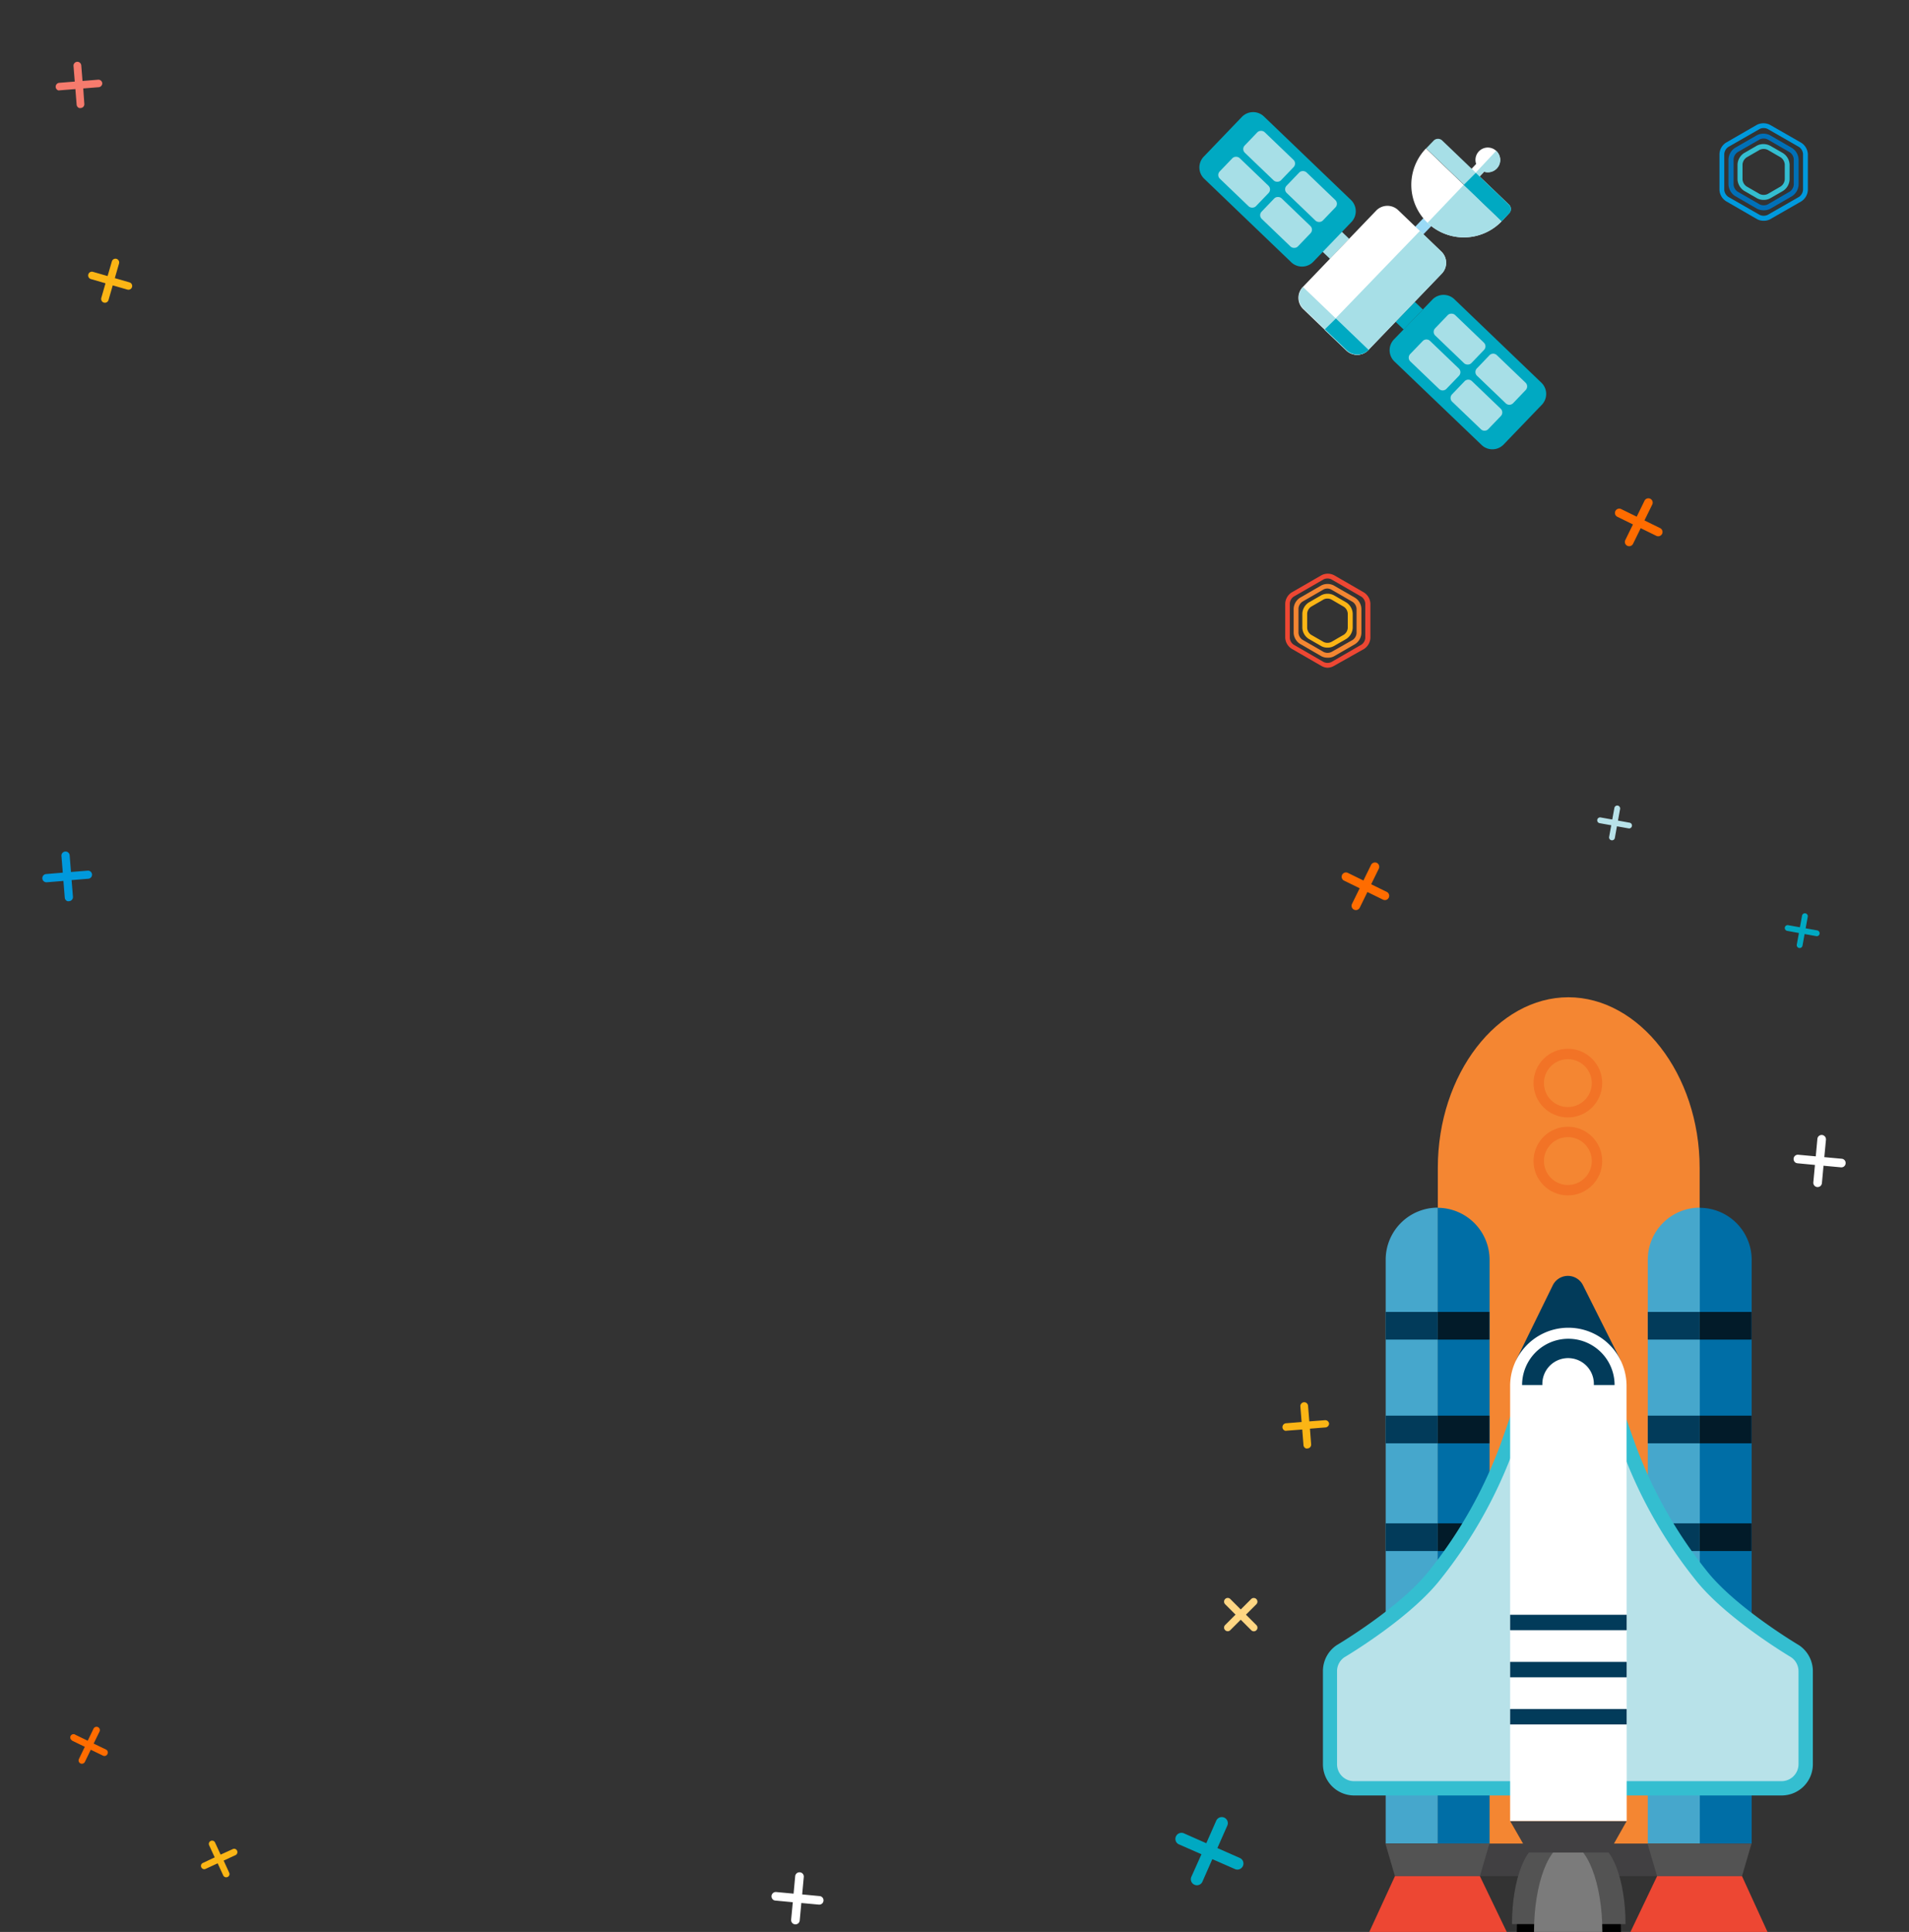 <svg xmlns="http://www.w3.org/2000/svg" viewBox="0 0 366.94 371.33"><rect x="0" y="0" width="366.94" height="371.33" fill="#333333" stroke="none"/><defs><style>.cls-1,.cls-14{fill:none;}.cls-2{fill:#414042;}.cls-3{fill:#535353;}.cls-4{fill:#7b7b7b;}.cls-5{fill:#f48632;}.cls-6{fill:#006ea6;}.cls-7{fill:#46a7cc;}.cls-8{fill:#023b5a;}.cls-9{fill:#021b29;}.cls-10{fill:#ed4733;}.cls-11{fill:#34bed0;}.cls-12{fill:#b8e2e9;}.cls-13{fill:#fff;}.cls-14{stroke:#f27326;stroke-miterlimit:10;stroke-width:2px;}.cls-15{fill:#00a9c2;}.cls-16{fill:#a7dfe7;}.cls-17{fill:#9adaf6;}.cls-18{fill:#09d;}.cls-19{fill:#0070b7;}.cls-20{fill:#fbb515;}.cls-21{fill:#ff6c00;}.cls-22{fill:#f67b6d;}.cls-23{fill:#ffd683;}</style></defs><title>shuttle-background-top</title><g id="Layer_2" data-name="Layer 2"><g id="plume-clouds"><rect class="cls-1" width="366.94" height="371.33"/></g><g id="shuttle"><rect class="cls-2" x="284.46" y="354.35" width="34.69" height="6.26"/><path d="M311.57,371.33h-10.2c0-7,2.28-12.93,5.1-12.93S311.57,364.31,311.57,371.33Z"/><path class="cls-3" d="M312.45,369.83h-12c0-8.55,2.68-15.48,6-15.48S312.45,361.28,312.45,369.83Z"/><path d="M301.75,371.33h-10.2c0-7,2.28-12.93,5.1-12.93S301.75,364.31,301.75,371.33Z"/><path class="cls-3" d="M302.63,369.83h-12c0-8.55,2.68-15.48,6-15.48S302.63,361.28,302.63,369.83Z"/><path class="cls-4" d="M308,371.33H294.86c0-9.38,2.94-17,6.56-17S308,362,308,371.33Z"/><path class="cls-5" d="M326.7,224.5c0-18.13-11.67-32.82-25.24-32.82s-25.09,14.69-25.09,32.82V354.35H326.7Z"/><path class="cls-6" d="M276.32,232.15a10,10,0,0,1,10,10V354.35h-10V232.15"/><path class="cls-7" d="M266.35,242.12a10,10,0,0,1,10-10v122.2h-10Z"/><rect class="cls-8" x="266.35" y="252.16" width="9.97" height="5.32"/><rect class="cls-8" x="266.35" y="272.1" width="9.97" height="5.32"/><rect class="cls-8" x="266.35" y="292.8" width="9.97" height="5.32"/><rect class="cls-9" x="276.32" y="252.16" width="9.97" height="5.32"/><rect class="cls-9" x="276.32" y="272.1" width="9.97" height="5.32"/><rect class="cls-9" x="276.32" y="292.8" width="9.97" height="5.32"/><polygon class="cls-3" points="266.3 354.35 286.29 354.35 284.46 360.61 268.13 360.61 266.3 354.35"/><polygon class="cls-10" points="268.13 360.61 284.46 360.61 289.62 371.33 263.2 371.33 268.13 360.61"/><path class="cls-6" d="M326.7,232.15a10,10,0,0,1,10,10V354.35h-10V232.15"/><path class="cls-7" d="M316.73,242.12a10,10,0,0,1,10-10v122.2h-10Z"/><rect class="cls-8" x="316.73" y="252.16" width="9.97" height="5.32"/><rect class="cls-8" x="316.73" y="272.1" width="9.97" height="5.32"/><rect class="cls-8" x="316.73" y="292.8" width="9.97" height="5.32"/><rect class="cls-9" x="326.7" y="252.16" width="9.97" height="5.32"/><rect class="cls-9" x="326.7" y="272.1" width="9.97" height="5.32"/><rect class="cls-9" x="326.7" y="292.8" width="9.97" height="5.32"/><polygon class="cls-3" points="316.68 354.35 336.67 354.35 334.84 360.61 318.52 360.61 316.68 354.35"/><polygon class="cls-10" points="318.52 360.61 334.84 360.61 339.74 371.33 313.4 371.33 318.52 360.61"/><polygon class="cls-2" points="290.27 350.01 293.74 356.07 309.26 356.07 312.68 350.01 290.27 350.01"/><path class="cls-11" d="M308.41,260.2s2.49,7.77,5.81,17.1A86.82,86.82,0,0,0,328,301.86c5.6,7.15,17.81,14.37,17.81,14.37a6,6,0,0,1,2.65,5V339.1a6,6,0,0,1-6,6H260.29a6,6,0,0,1-6-6V321.21a6,6,0,0,1,2.65-5s12.22-7.22,17.81-14.37a87.09,87.09,0,0,0,13.79-24.56c3.31-9.33,5.8-17.1,5.8-17.1Z"/><path class="cls-12" d="M260.29,342.35A3.26,3.26,0,0,1,257,339.1V321.21a3.26,3.26,0,0,1,1.38-2.65c1.21-.72,12.84-7.76,18.5-15a89.28,89.28,0,0,0,14.21-25.34c2.33-6.54,4.26-12.37,5.21-15.26H306.4c1,2.89,2.88,8.72,5.21,15.26a89.53,89.53,0,0,0,14.21,25.34c5.66,7.23,17.29,14.27,18.5,15a3.24,3.24,0,0,1,1.38,2.65V339.1a3.26,3.26,0,0,1-3.25,3.25Z"/><path class="cls-8" d="M304.26,247a3.24,3.24,0,0,0-5.77,0l-7.09,14.48h20.12Z"/><path class="cls-13" d="M312.65,266.39a11.19,11.19,0,1,0-22.38,0V350h22.41Z"/><path class="cls-8" d="M306.36,266.21a4.95,4.95,0,1,0-9.89,0h-3.9a8.89,8.89,0,1,1,17.78,0Z"/><circle class="cls-14" cx="301.37" cy="208.18" r="5.6"/><circle class="cls-14" cx="301.37" cy="223.16" r="5.6"/><rect class="cls-8" x="290.27" y="310.37" width="22.4" height="2.96"/><rect class="cls-8" x="290.27" y="319.43" width="22.4" height="2.96"/><rect class="cls-8" x="290.27" y="328.49" width="22.4" height="2.96"/></g><g id="satellite"><rect class="cls-15" x="268.21" y="59.6" width="5.33" height="2.15" transform="translate(39.57 214.14) rotate(-46.19)"/><rect class="cls-16" x="254.05" y="46.01" width="5.33" height="2.15" transform="translate(44.89 199.56) rotate(-46.14)"/><rect class="cls-17" x="271.09" y="42.26" width="5.33" height="2.15" transform="translate(52.94 210.84) rotate(-46.18)"/><path class="cls-13" d="M263,67.3a3,3,0,0,1-4.19.09l-8.33-8a3,3,0,0,1-.09-4.19l14.15-14.74a3,3,0,0,1,4.19-.09l8.33,8a3,3,0,0,1,.09,4.19Z"/><path class="cls-13" d="M288.64,42.53a10.07,10.07,0,0,1-14.54-14"/><path class="cls-16" d="M274.4,42.82a10.07,10.07,0,0,0,14.24-.29l-7.29-7"/><path class="cls-13" d="M287.68,32.38a2.37,2.37,0,1,0-3.94-.87l-2,2.12,1.55,1.48,2-2.11A2.39,2.39,0,0,0,287.68,32.38Z"/><path class="cls-16" d="M282.52,34.4l.74.71,2-2.11a2.36,2.36,0,0,0,2.32-4"/><path class="cls-16" d="M290.07,41a1.18,1.18,0,0,0,0-1.67l-12.83-12.3a1.17,1.17,0,0,0-1.67,0l-1.44,1.49,14.54,14Z"/><path class="cls-15" d="M281.35,35.54l7.29,7,1.43-1.5a1.18,1.18,0,0,0,0-1.67l-6.4-6.14"/><path class="cls-16" d="M272.93,44.38l4.15,4a3,3,0,0,1,.09,4.19L263,67.3a3,3,0,0,1-4.19.09l-4.22-4"/><path class="cls-16" d="M263.07,67.26a3,3,0,0,1-4.19.08l-8.34-8a3,3,0,0,1-.08-4.18"/><path class="cls-15" d="M256.78,61.22l-2.12,2.07,4.22,4.05a3,3,0,0,0,4.19-.08Z"/><path class="cls-15" d="M238.73,22.45a3,3,0,0,1,4.19-.09l16.78,16.1a3,3,0,0,1,.09,4.19l-7.38,7.69a3,3,0,0,1-4.19.09l-16.78-16.1a3,3,0,0,1-.09-4.19Z"/><rect class="cls-16" x="241.2" y="25.22" width="5.49" height="9.66" rx="0.98" transform="translate(53.39 185.28) rotate(-46.19)"/><rect class="cls-16" x="249.24" y="32.93" width="5.49" height="9.66" rx="0.98" transform="translate(50.28 193.44) rotate(-46.18)"/><rect class="cls-16" x="236.41" y="30.2" width="5.49" height="9.65" rx="0.98" transform="translate(48.31 183.36) rotate(-46.19)"/><rect class="cls-16" x="244.45" y="37.92" width="5.49" height="9.66" rx="0.98" transform="translate(45.2 191.51) rotate(-46.18)"/><path class="cls-15" d="M275.34,57.57a3,3,0,0,1,4.18-.09l16.78,16.1a3,3,0,0,1,.09,4.19L289,85.46a3,3,0,0,1-4.19.09L268,69.45a3,3,0,0,1-.08-4.19Z"/><rect class="cls-16" x="277.8" y="60.33" width="5.49" height="9.66" rx="0.98" transform="translate(39.29 222.48) rotate(-46.18)"/><path class="cls-16" d="M286.32,68.26a1,1,0,0,1,1.39,0l5.55,5.32a1,1,0,0,1,0,1.39l-2.44,2.55a1,1,0,0,1-1.39,0l-5.55-5.32a1,1,0,0,1,0-1.39Z"/><path class="cls-16" d="M273.49,65.53a1,1,0,0,1,1.39,0l5.55,5.32a1,1,0,0,1,0,1.39L278,74.76a1,1,0,0,1-1.39,0l-5.55-5.32a1,1,0,0,1,0-1.39Z"/><path class="cls-16" d="M281.54,73.25a1,1,0,0,1,1.38,0l5.56,5.33a1,1,0,0,1,0,1.39l-2.44,2.54a1,1,0,0,1-1.38,0l-5.56-5.33a1,1,0,0,1,0-1.38Z"/></g><g id="hexagons"><path class="cls-18" d="M339,42.43a2.57,2.57,0,0,1-1.27-.31l-5.95-3.44a2.74,2.74,0,0,1-1.27-2.2V29.6a2.73,2.73,0,0,1,1.27-2.19L337.69,24a2.78,2.78,0,0,1,2.54,0l6,3.44a2.76,2.76,0,0,1,1.27,2.19v6.88a2.76,2.76,0,0,1-1.27,2.2l-6,3.44A2.52,2.52,0,0,1,339,42.43Zm0-17.81a1.61,1.61,0,0,0-.78.18l-6,3.44a1.8,1.8,0,0,0-.79,1.36v6.88a1.81,1.81,0,0,0,.79,1.37l6,3.44a1.8,1.8,0,0,0,1.57,0l6-3.44a1.8,1.8,0,0,0,.78-1.37V29.6a1.78,1.78,0,0,0-.78-1.36l-6-3.44A1.65,1.65,0,0,0,339,24.62Z"/><path class="cls-19" d="M339,40.42a2.67,2.67,0,0,1-1.27-.3l-4.22-2.44a2.78,2.78,0,0,1-1.27-2.2V30.61a2.78,2.78,0,0,1,1.27-2.2L337.69,26a2.78,2.78,0,0,1,2.54,0l4.22,2.44a2.78,2.78,0,0,1,1.27,2.2v4.87a2.78,2.78,0,0,1-1.27,2.2l-4.22,2.44A2.62,2.62,0,0,1,339,40.42Zm0-13.79a1.61,1.61,0,0,0-.78.18L334,29.24a1.83,1.83,0,0,0-.78,1.37v4.87a1.8,1.8,0,0,0,.78,1.36h0l4.23,2.44a1.8,1.8,0,0,0,1.57,0L344,36.84a1.78,1.78,0,0,0,.79-1.36V30.61a1.78,1.78,0,0,0-.79-1.36l-4.22-2.44A1.65,1.65,0,0,0,339,26.63Z"/><path class="cls-11" d="M339,38.42a2.57,2.57,0,0,1-1.27-.31l-2.48-1.43a2.78,2.78,0,0,1-1.27-2.2V31.61a2.78,2.78,0,0,1,1.27-2.2L337.69,28a2.78,2.78,0,0,1,2.54,0l2.49,1.43a2.78,2.78,0,0,1,1.27,2.2v2.87a2.78,2.78,0,0,1-1.27,2.2l-2.49,1.43A2.52,2.52,0,0,1,339,38.42Zm-3.27-2.58,2.49,1.44a1.8,1.8,0,0,0,1.57,0l2.49-1.44a1.81,1.81,0,0,0,.78-1.36V31.61a1.81,1.81,0,0,0-.78-1.36l-2.49-1.44a1.8,1.8,0,0,0-1.57,0l-2.49,1.44a1.8,1.8,0,0,0-.79,1.36v2.87a1.8,1.8,0,0,0,.79,1.36Z"/><path class="cls-10" d="M255.17,128.34A2.45,2.45,0,0,1,254,128l-5.74-3.31a2.69,2.69,0,0,1-1.22-2.12V116a2.69,2.69,0,0,1,1.22-2.12l5.74-3.31a2.65,2.65,0,0,1,2.45,0l5.73,3.31a2.68,2.68,0,0,1,1.23,2.12v6.62a2.68,2.68,0,0,1-1.23,2.12L256.39,128A2.45,2.45,0,0,1,255.17,128.34Zm0-17.15a1.6,1.6,0,0,0-.75.17l-5.74,3.31a1.73,1.73,0,0,0-.76,1.32v6.62a1.7,1.7,0,0,0,.76,1.31l5.74,3.32a1.74,1.74,0,0,0,1.51,0l5.74-3.32a1.73,1.73,0,0,0,.76-1.31V116a1.76,1.76,0,0,0-.76-1.32l-5.74-3.31A1.64,1.64,0,0,0,255.17,111.19Z"/><path class="cls-5" d="M255.17,126.41a2.45,2.45,0,0,1-1.22-.3l-4.06-2.35a2.64,2.64,0,0,1-1.23-2.11V117a2.66,2.66,0,0,1,1.22-2.11l4.07-2.35a2.63,2.63,0,0,1,2.44,0l4.07,2.35a2.63,2.63,0,0,1,1.22,2.11v4.7a2.63,2.63,0,0,1-1.22,2.11l-4.07,2.35A2.45,2.45,0,0,1,255.17,126.41Zm0-13.29a1.6,1.6,0,0,0-.75.17l-4.07,2.35a1.74,1.74,0,0,0-.76,1.31v4.7a1.74,1.74,0,0,0,.76,1.31l4.07,2.35a1.74,1.74,0,0,0,1.51,0L260,123a1.73,1.73,0,0,0,.75-1.31V117a1.73,1.73,0,0,0-.75-1.31l-4.07-2.35A1.64,1.64,0,0,0,255.17,113.12Z"/><path class="cls-20" d="M255.17,124.48a2.45,2.45,0,0,1-1.22-.3l-2.39-1.38a2.68,2.68,0,0,1-1.23-2.12v-2.76a2.68,2.68,0,0,1,1.23-2.12l2.39-1.38a2.65,2.65,0,0,1,2.45,0l2.39,1.38a2.69,2.69,0,0,1,1.22,2.12v2.76a2.69,2.69,0,0,1-1.22,2.12l-2.4,1.38A2.45,2.45,0,0,1,255.17,124.48Zm0-9.43a1.6,1.6,0,0,0-.75.17l-2.4,1.39a1.73,1.73,0,0,0-.76,1.31v2.76A1.73,1.73,0,0,0,252,122h0l2.4,1.38a1.67,1.67,0,0,0,1.51,0l2.39-1.38a1.7,1.7,0,0,0,.76-1.31v-2.76a1.7,1.7,0,0,0-.76-1.31l-2.39-1.39A1.64,1.64,0,0,0,255.17,115.05Z"/></g><g id="stars"><path class="cls-20" d="M45.57,355.71a.62.62,0,0,0-.83-.3l-2.33,1.06-1.07-2.32a.62.62,0,0,0-.83-.31.63.63,0,0,0-.31.83L41.27,357,39,358.07a.61.61,0,0,0-.31.83.62.62,0,0,0,.57.37.58.58,0,0,0,.26-.06l2.32-1.07,1.07,2.33a.63.63,0,0,0,.57.36.58.58,0,0,0,.26-.06.61.61,0,0,0,.31-.83l-1.06-2.32,2.32-1.07A.65.65,0,0,0,45.57,355.71Z"/><path class="cls-18" d="M17.69,168.07a.78.78,0,0,0-.85-.72l-3.2.25-.25-3.2a.79.79,0,0,0-1.58.12l.26,3.21L8.86,168a.79.79,0,0,0-.72.85.77.77,0,0,0,.51.68.78.78,0,0,0,.34.05l3.2-.26.26,3.21a.78.78,0,0,0,.51.68.91.91,0,0,0,.33,0,.79.79,0,0,0,.73-.85l-.26-3.2,3.21-.26A.78.78,0,0,0,17.69,168.07Z"/><path class="cls-21" d="M20.66,337.12a.63.63,0,0,0-.29-.85L18,335.13l1.14-2.33a.64.64,0,0,0-1.15-.56l-1.13,2.34-2.34-1.13a.63.63,0,0,0-.77,1,.62.62,0,0,0,.22.17l2.33,1.13-1.13,2.34a.64.64,0,0,0,.08.68.68.68,0,0,0,.21.17.65.65,0,0,0,.86-.3l1.13-2.33,2.33,1.13A.63.63,0,0,0,20.66,337.12Z"/><path class="cls-21" d="M266.94,172.54a.83.83,0,0,0-.38-1.11l-3-1.47,1.47-3a.84.84,0,0,0-.38-1.11.85.85,0,0,0-1.11.39l-1.47,3-3-1.47a.83.83,0,0,0-1,1.27.76.76,0,0,0,.28.22l3,1.47-1.47,3a.82.82,0,0,0,.1.89,1,1,0,0,0,.28.22.83.83,0,0,0,1.11-.39l1.47-3,3,1.47A.82.82,0,0,0,266.94,172.54Z"/><path class="cls-13" d="M158.29,365.33a.82.82,0,0,0-.75-.89l-3.35-.32.31-3.35a.82.82,0,0,0-.75-.9.83.83,0,0,0-.9.74l-.31,3.36-3.35-.31a.83.83,0,0,0-.49,1.54.75.75,0,0,0,.33.1l3.36.32-.32,3.35a.85.85,0,0,0,.41.8,1,1,0,0,0,.34.1.82.82,0,0,0,.9-.75l.31-3.35,3.36.31A.82.82,0,0,0,158.29,365.33Z"/><path class="cls-13" d="M354.76,223.62a.82.82,0,0,0-.74-.9l-3.36-.31.32-3.35a.85.85,0,0,0-.75-.91.83.83,0,0,0-.9.75l-.31,3.36-3.36-.31a.82.82,0,0,0-.9.74.84.84,0,0,0,.41.8,1,1,0,0,0,.34.1l3.35.32-.31,3.35a.82.82,0,0,0,.41.79.76.76,0,0,0,.34.11.83.83,0,0,0,.9-.75l.31-3.35,3.35.31A.82.82,0,0,0,354.76,223.62Z"/><path class="cls-20" d="M255.47,273.64a.74.74,0,0,0-.8-.67l-3,.23-.24-3a.74.74,0,0,0-.8-.68.75.75,0,0,0-.68.8l.24,3-3,.24a.75.75,0,0,0-.68.8.74.74,0,0,0,.49.63.63.63,0,0,0,.31,0l3-.23.24,3a.74.74,0,0,0,.48.64.83.83,0,0,0,.31,0,.73.73,0,0,0,.68-.8l-.23-3,3-.24A.75.75,0,0,0,255.47,273.64Z"/><path class="cls-22" d="M19.66,16a.75.75,0,0,0-.8-.68l-3,.24-.24-3a.76.76,0,0,0-.81-.68.75.75,0,0,0-.68.8l.24,3-3,.24a.75.75,0,0,0-.2,1.44.69.69,0,0,0,.32,0l3-.24.24,3a.74.74,0,0,0,.49.64.78.78,0,0,0,.31,0,.73.73,0,0,0,.68-.8L16,17l3-.24A.76.76,0,0,0,19.66,16Z"/><path class="cls-20" d="M25.38,55.16a.72.72,0,0,0-.5-.89l-2.81-.81.81-2.81a.73.73,0,0,0-.49-.9.72.72,0,0,0-.89.5l-.82,2.81-2.81-.81a.72.72,0,0,0-.67,1.24.65.65,0,0,0,.27.15l2.81.81-.81,2.81a.74.74,0,0,0,.22.75.72.72,0,0,0,1.17-.35l.81-2.81,2.81.81A.72.72,0,0,0,25.38,55.16Z"/><path class="cls-12" d="M313.68,158.77a.54.54,0,0,0-.44-.64l-2.24-.41.41-2.23a.57.57,0,0,0-.45-.65.56.56,0,0,0-.65.45l-.41,2.23-2.23-.4a.56.56,0,0,0-.65.45.58.58,0,0,0,.23.56.85.85,0,0,0,.22.09l2.24.4-.41,2.24a.55.55,0,0,0,.23.55.43.43,0,0,0,.22.09.55.55,0,0,0,.65-.45l.4-2.23,2.24.4A.54.54,0,0,0,313.68,158.77Z"/><path class="cls-15" d="M349.75,179.48a.56.56,0,0,0-.44-.65l-2.24-.4.41-2.23a.56.56,0,0,0-.45-.65.55.55,0,0,0-.65.45l-.41,2.23-2.23-.4a.55.55,0,0,0-.42,1,.47.47,0,0,0,.22.09l2.24.41-.41,2.23a.57.57,0,0,0,.23.56.54.54,0,0,0,.22.09.56.56,0,0,0,.65-.45l.4-2.23,2.24.4A.54.54,0,0,0,349.75,179.48Z"/><path class="cls-21" d="M319.48,102.61a.83.83,0,0,0-.39-1.11l-3-1.47,1.47-3a.83.83,0,1,0-1.49-.72l-1.47,3-3-1.47a.83.83,0,0,0-1,1.27,1,1,0,0,0,.28.22l3,1.47-1.47,3a.82.82,0,0,0,.11.89.71.71,0,0,0,.27.21.83.83,0,0,0,1.11-.38l1.47-3,3,1.47A.83.83,0,0,0,319.48,102.61Z"/><path class="cls-15" d="M238.91,358.65a1.16,1.16,0,0,0-.59-1.53L234,355.21l1.91-4.32a1.16,1.16,0,1,0-2.13-.94l-1.91,4.33-4.32-1.91a1.17,1.17,0,0,0-1.34,1.84,1.18,1.18,0,0,0,.4.29l4.33,1.9L229,360.73a1.16,1.16,0,0,0,.19,1.24,1.22,1.22,0,0,0,.41.29,1.16,1.16,0,0,0,1.53-.6l1.9-4.32,4.33,1.9A1.16,1.16,0,0,0,238.91,358.65Z"/><path class="cls-23" d="M241.49,313.35a.69.69,0,0,0,0-1l-2-2,2-2a.69.69,0,0,0-1-1l-2,2-2-2a.69.69,0,0,0-1,0,.7.7,0,0,0-.16.74.67.67,0,0,0,.16.25l2,2-2,2a.7.7,0,0,0-.16.74.78.78,0,0,0,.16.24.69.69,0,0,0,1,0l2-2,2,2A.69.69,0,0,0,241.49,313.35Z"/></g></g></svg>